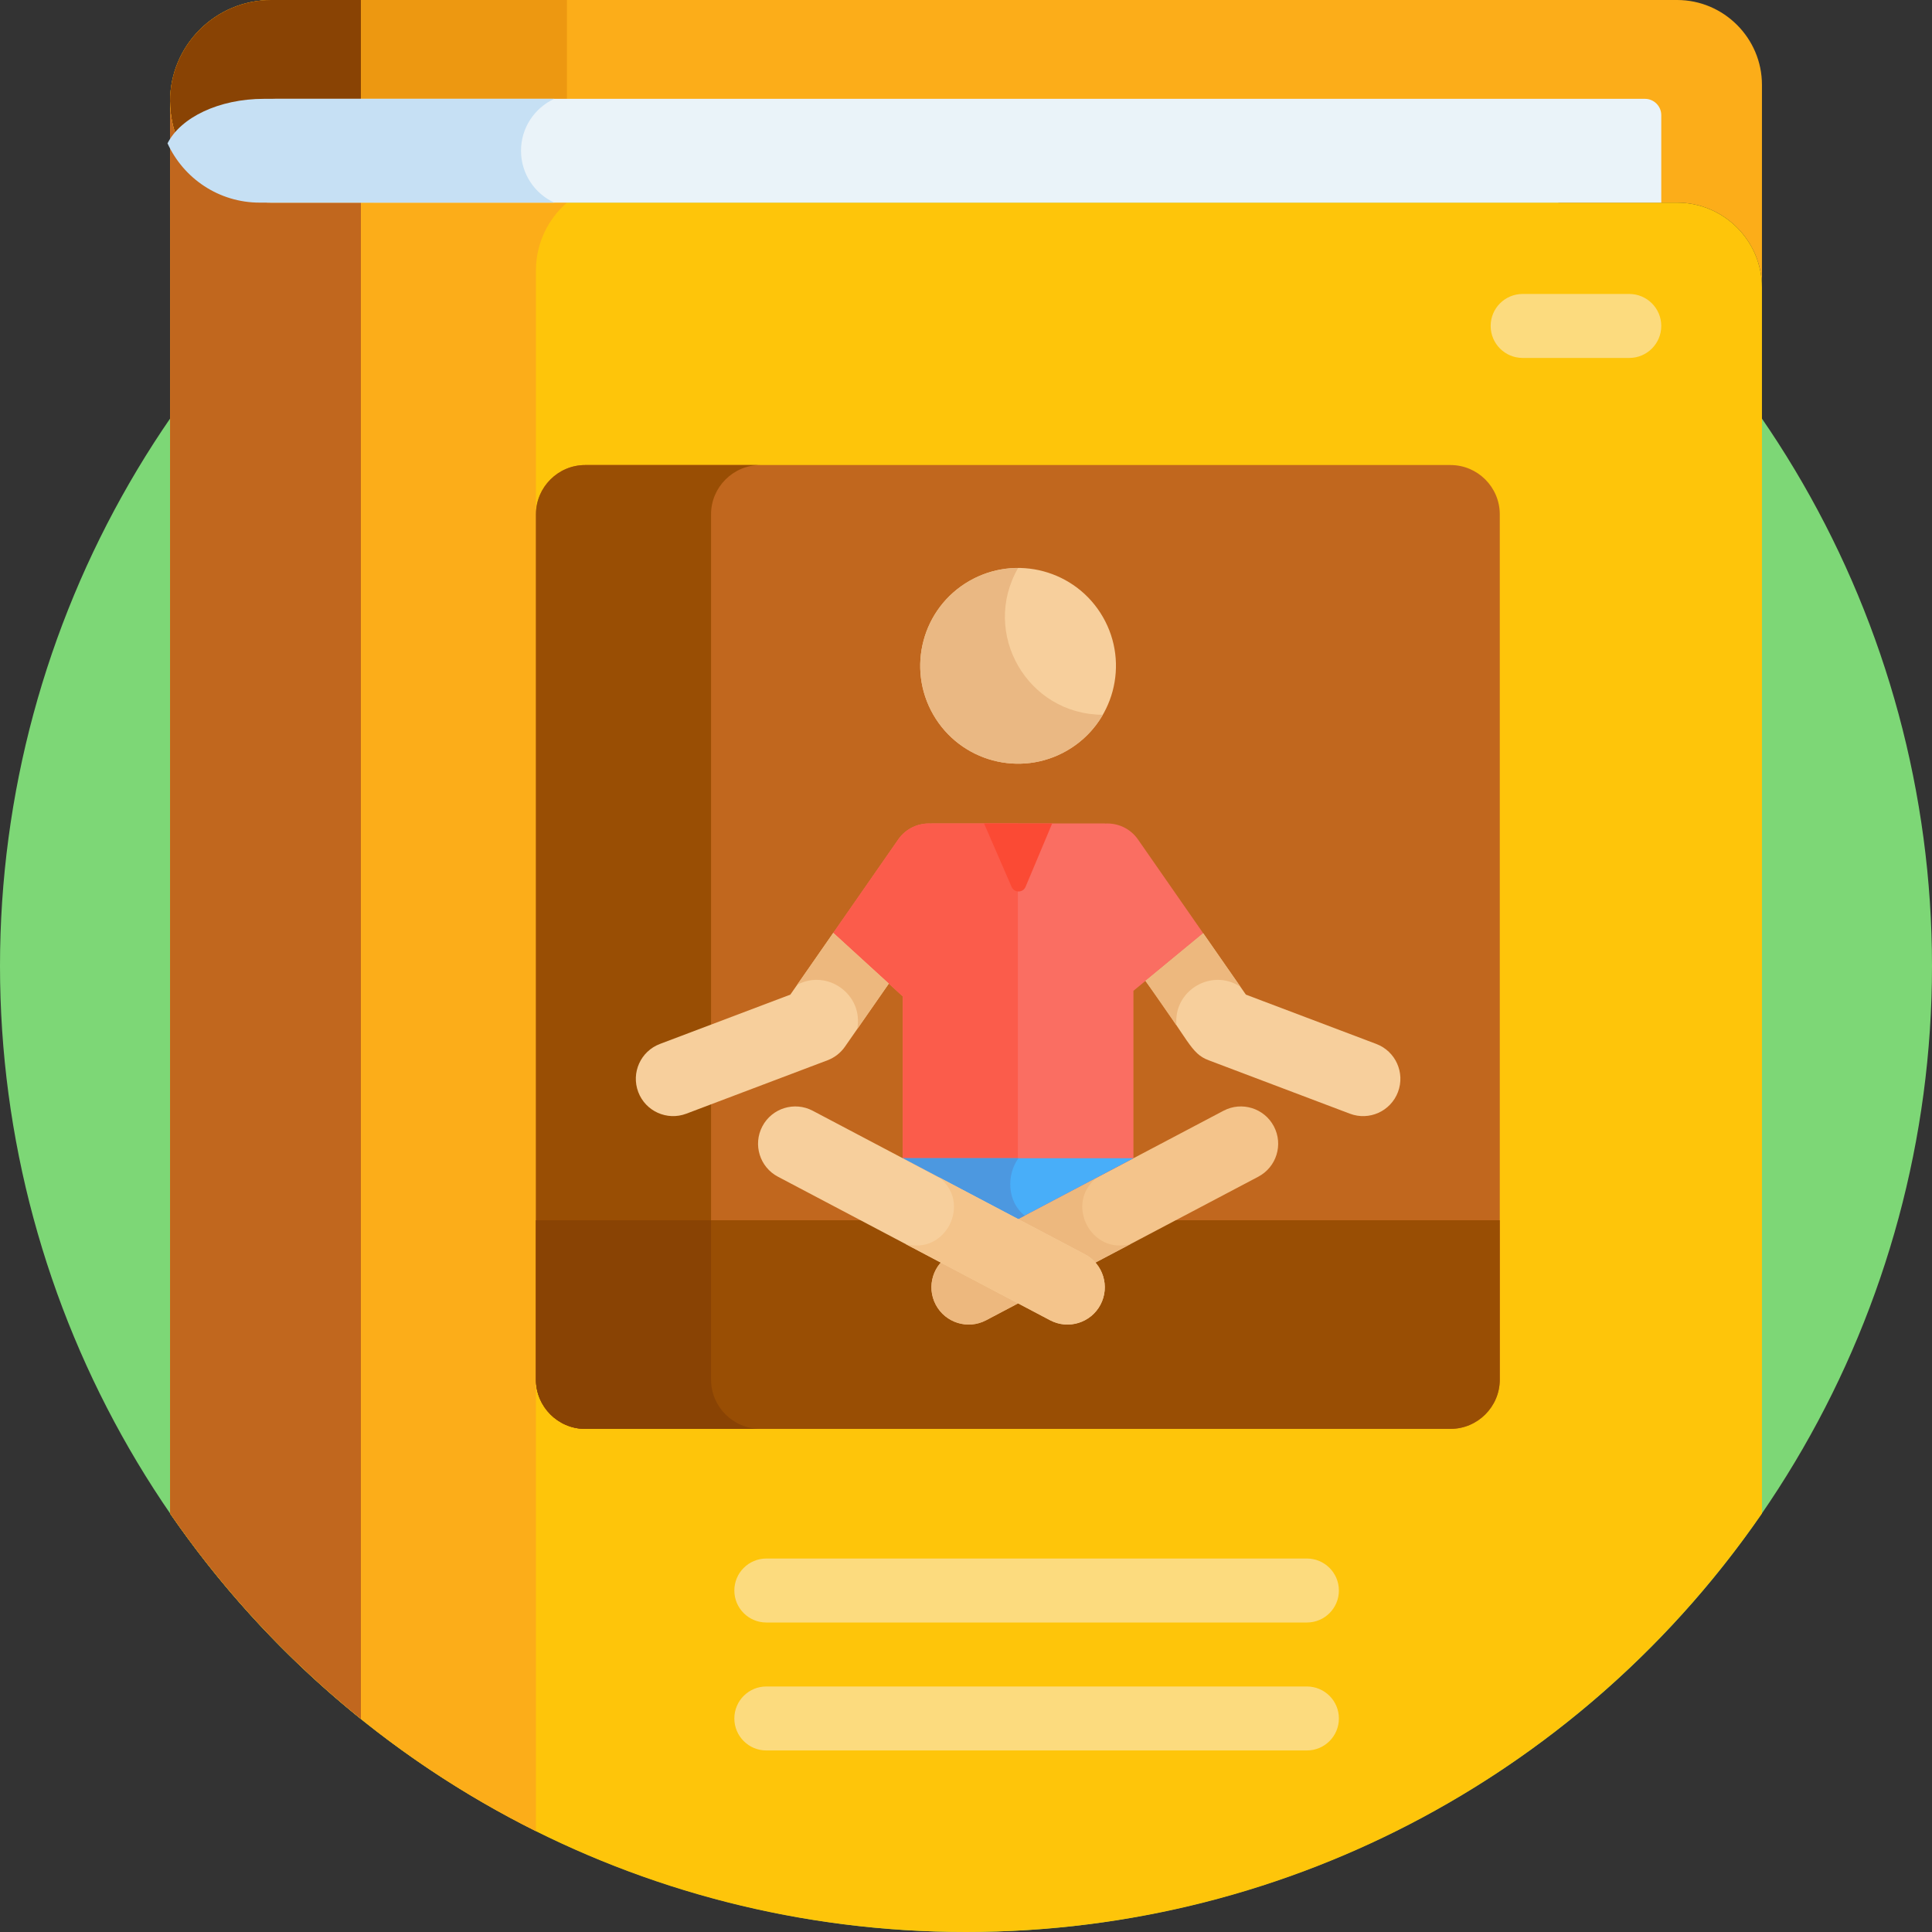 <?xml version="1.0" encoding="iso-8859-1"?>
<!-- Generator: Adobe Illustrator 21.0.0, SVG Export Plug-In . SVG Version: 6.00 Build 0)  -->
<svg version="1.1" id="Capa_1" xmlns="http://www.w3.org/2000/svg" xmlns:xlink="http://www.w3.org/1999/xlink" x="0px" y="0px"
	 viewBox="0 0 512 512" style="enable-background:new 0 0 512 512;" xml:space="preserve">
<rect x="0" y="0" width="512" height="512" fill="#333333" stroke="none"/>
<g>
	<circle style="fill:#7DD776;" cx="256" cy="256" r="256"/>
	<path style="fill:#FCAD19;" d="M444.457,0c-29.59,0-343.872,0-372.544,0C57.085,0,45.065,12.021,45.065,26.849
		c0,14.828,12.021,26.848,26.849,26.848h372.544c12.363,0,22.478,10.115,22.478,22.478V22.478C466.935,10.115,456.82,0,444.457,0z"
		/>
	<path style="fill:#ED9811;" d="M73.044,27.191h77.204V0c-40.088,0-70.333,0-78.334,0C57.085,0,45.065,12.021,45.065,26.849
		c0,4.191,0.966,8.153,2.679,11.686C51.429,31.93,61.353,27.191,73.044,27.191z"/>
	<path style="fill:#894304;" d="M95.64,0C83.879,0,75.57,0,71.913,0C57.086,0,45.065,12.021,45.065,26.849
		c0.001,14.828,12.021,26.848,26.848,26.848H95.64V0z"/>
	<path style="fill:#FEC50A;" d="M466.936,76.175c0-12.363-10.115-22.478-22.478-22.478H71.914c-14.828,0-26.849-12.02-26.849-26.848
		c0,17.672,0,228.486,0,374.222C91.232,468.071,168.48,512,256,512s164.768-43.929,210.936-110.93V76.175z"/>
	<path style="fill:#FCAD19;" d="M142.033,71.647c0-7.144,3.192-13.574,8.214-17.949H71.914c-14.828,0-26.849-12.02-26.849-26.848
		c0,17.672,0,228.486,0,374.222c24.567,35.652,57.935,64.771,96.968,84.215V71.647z"/>
	<path style="fill:#C1671E;" d="M45.065,26.849c0,17.673,0,228.486,0,374.222c14.142,20.523,31.198,38.876,50.575,54.469V53.697
		H71.914C57.085,53.697,45.065,41.677,45.065,26.849z"/>
	<path style="fill:#EAF3F9;" d="M435.924,26.191H73.044c-11.958,0-22.085,4.952-25.559,11.794
		c4.232,9.268,13.575,15.713,24.429,15.713h368.339V30.519C440.253,28.129,438.315,26.191,435.924,26.191z"/>
	<g>
		<path style="fill:#FCDB7E;" d="M431.775,94.857h-28.258c-4.682,0-8.477-3.795-8.477-8.477c0-4.682,3.795-8.477,8.477-8.477h28.258
			c4.682,0,8.477,3.795,8.477,8.477C440.253,91.062,436.457,94.857,431.775,94.857z"/>
	</g>
	<g>
		<path style="fill:#FCDB7E;" d="M346.342,429.981H203.085c-4.682,0-8.477-3.795-8.477-8.477c0-4.682,3.795-8.477,8.477-8.477
			h143.258c4.682,0,8.477,3.795,8.477,8.477C354.82,426.186,351.024,429.981,346.342,429.981z"/>
	</g>
	<g>
		<path style="fill:#FCDB7E;" d="M346.342,463.89H203.085c-4.682,0-8.477-3.795-8.477-8.477c0-4.682,3.795-8.477,8.477-8.477
			h143.258c4.682,0,8.477,3.795,8.477,8.477C354.82,460.095,351.024,463.89,346.342,463.89z"/>
	</g>
	<g>
		<path style="fill:#C6E0F4;" d="M138.074,39.944c0-6.103,3.614-11.35,8.812-13.753H69.954c-11.958,0-22.084,4.952-25.559,11.794
			c4.232,9.268,13.575,15.713,24.429,15.713h78.063C141.688,51.294,138.074,46.047,138.074,39.944z"/>
	</g>
	<path style="fill:#C1671E;" d="M384.413,378.664H155.075c-7.174,0-13.043-5.869-13.043-13.043V136.284
		c0-7.174,5.869-13.043,13.043-13.043h229.338c7.174,0,13.043,5.869,13.043,13.043v229.338
		C397.456,372.795,391.587,378.664,384.413,378.664z"/>
	<path style="fill:#994E04;" d="M188.436,365.621V136.284c0-7.173,5.869-13.043,13.043-13.043h-46.403
		c-7.174,0-13.043,5.87-13.043,13.043v229.338c0,7.174,5.869,13.043,13.043,13.043h46.403
		C194.305,378.664,188.436,372.795,188.436,365.621z"/>
	<path style="fill:#994E04;" d="M142.032,323.381v42.24c0,7.174,5.869,13.043,13.043,13.043h229.338
		c7.174,0,13.043-5.869,13.043-13.043v-42.24H142.032z"/>
	<path style="fill:#894304;" d="M142.032,323.381v42.24c0,7.174,5.87,13.043,13.043,13.043h46.402
		c-7.173,0-13.042-5.87-13.042-13.043v-42.24H142.032z"/>
	<g>
		
			<ellipse transform="matrix(0.866 -0.5 0.5 0.866 -52.08 158.545)" style="fill:#F7CF9C;" cx="269.81" cy="176.454" rx="25.936" ry="25.936"/>
		<path style="fill:#EAB883;" d="M269.812,150.522c-4.409-0.005-8.877,1.109-12.97,3.472c-12.405,7.162-16.656,23.024-9.493,35.429
			c7.162,12.405,23.024,16.655,35.429,9.493c4.093-2.363,7.291-5.676,9.491-9.496C272.302,189.399,259.85,167.815,269.812,150.522z"
			/>
		<path style="fill:#F4C48B;" d="M261.328,349.88l72.13-38.041c4.827-2.546,6.676-8.522,4.13-13.349
			c-2.546-4.827-8.524-6.676-13.349-4.13l-72.13,38.041c-4.827,2.546-6.676,8.522-4.13,13.349
			C250.518,350.564,256.489,352.432,261.328,349.88z"/>
		<g>
			<path style="fill:#EDB87E;" d="M290.773,312.009L252.109,332.4c-4.827,2.546-6.676,8.522-4.13,13.349
				c2.542,4.82,8.517,6.679,13.349,4.131l38.416-20.261C289.114,332.79,281.973,318.739,290.773,312.009z"/>
		</g>
		<path style="fill:#FA6E62;" d="M300.372,262.576L300.372,262.576l18.492-15.251l-17.289-24.863
			c-2.057-2.958-5.44-4.434-8.791-4.206v-0.034h-14.098h-18.058h-13.792v0.034c-3.351-0.228-6.734,1.248-8.791,4.206l-17.225,24.77
			l0,0l18.427,16.827l0,0l0,0v42.889l30.562,16.118l30.562-16.118V262.576L300.372,262.576L300.372,262.576z"/>
		<path style="fill:#FB5C4B;" d="M269.74,323.029V218.221h-9.112h-13.792v0.034c-3.351-0.228-6.734,1.248-8.791,4.206l-17.225,24.77
			l18.427,16.827v42.889L269.74,323.029z"/>
		<path style="fill:#F7CF9C;" d="M220.82,247.231L220.82,247.231l-11.371,16.352l-34.562,13.074
			c-5.104,1.931-7.676,7.634-5.746,12.737c1.93,5.104,7.634,7.676,12.738,5.746l37.429-14.159c1.867-0.706,3.477-1.962,4.616-3.601
			l11.618-16.707L220.82,247.231z"/>
		<path style="fill:#F7CF9C;" d="M364.732,276.658l-34.562-13.074l-11.306-16.259l-15.297,12.616
			c11.66,15.938,11.921,19.217,16.744,21.042l37.429,14.159c5.104,1.931,10.807-0.642,12.738-5.746
			C372.409,284.291,369.836,278.588,364.732,276.658z"/>
		<path style="fill:#FB4A34;" d="M260.781,218.221l7.308,16.821c0.705,1.622,3.01,1.608,3.695-0.022l7.055-16.799H260.781z"/>
		<polygon style="fill:#48AEF9;" points="269.81,323.065 300.372,306.947 239.247,306.947 		"/>
		<path style="fill:#4C98E0;" d="M239.247,306.947l30.563,16.118l1.751-0.923c-4.742-3.682-4.835-10.896-1.655-15.195H239.247z"/>
		<path style="fill:#F7CF9C;" d="M278.291,349.88l-72.13-38.041c-4.827-2.546-6.676-8.522-4.13-13.349
			c2.546-4.827,8.524-6.676,13.349-4.13l72.13,38.041c4.827,2.546,6.676,8.522,4.13,13.349
			C289.102,350.564,283.13,352.432,278.291,349.88z"/>
		<g>
			<path style="fill:#F4C48B;" d="M248.846,312.009L287.51,332.4c4.827,2.546,6.676,8.522,4.13,13.349
				c-2.542,4.82-8.517,6.679-13.349,4.131l-38.416-20.261C250.57,332.81,257.641,318.735,248.846,312.009z"/>
		</g>
		<g>
			<path style="fill:#EDB87E;" d="M328.728,261.509l-9.864-14.185l-15.297,12.616l8.213,11.81
				C310.847,262.517,321.09,256.443,328.728,261.509z"/>
		</g>
		<g>
			<path style="fill:#EDB87E;" d="M227.17,272.713l8.372-12.04l-14.722-13.443l-9.556,13.742
				C219.286,256.69,228.918,263.586,227.17,272.713z"/>
		</g>
	</g>
</g>
<g>
</g>
<g>
</g>
<g>
</g>
<g>
</g>
<g>
</g>
<g>
</g>
<g>
</g>
<g>
</g>
<g>
</g>
<g>
</g>
<g>
</g>
<g>
</g>
<g>
</g>
<g>
</g>
<g>
</g>
</svg>
